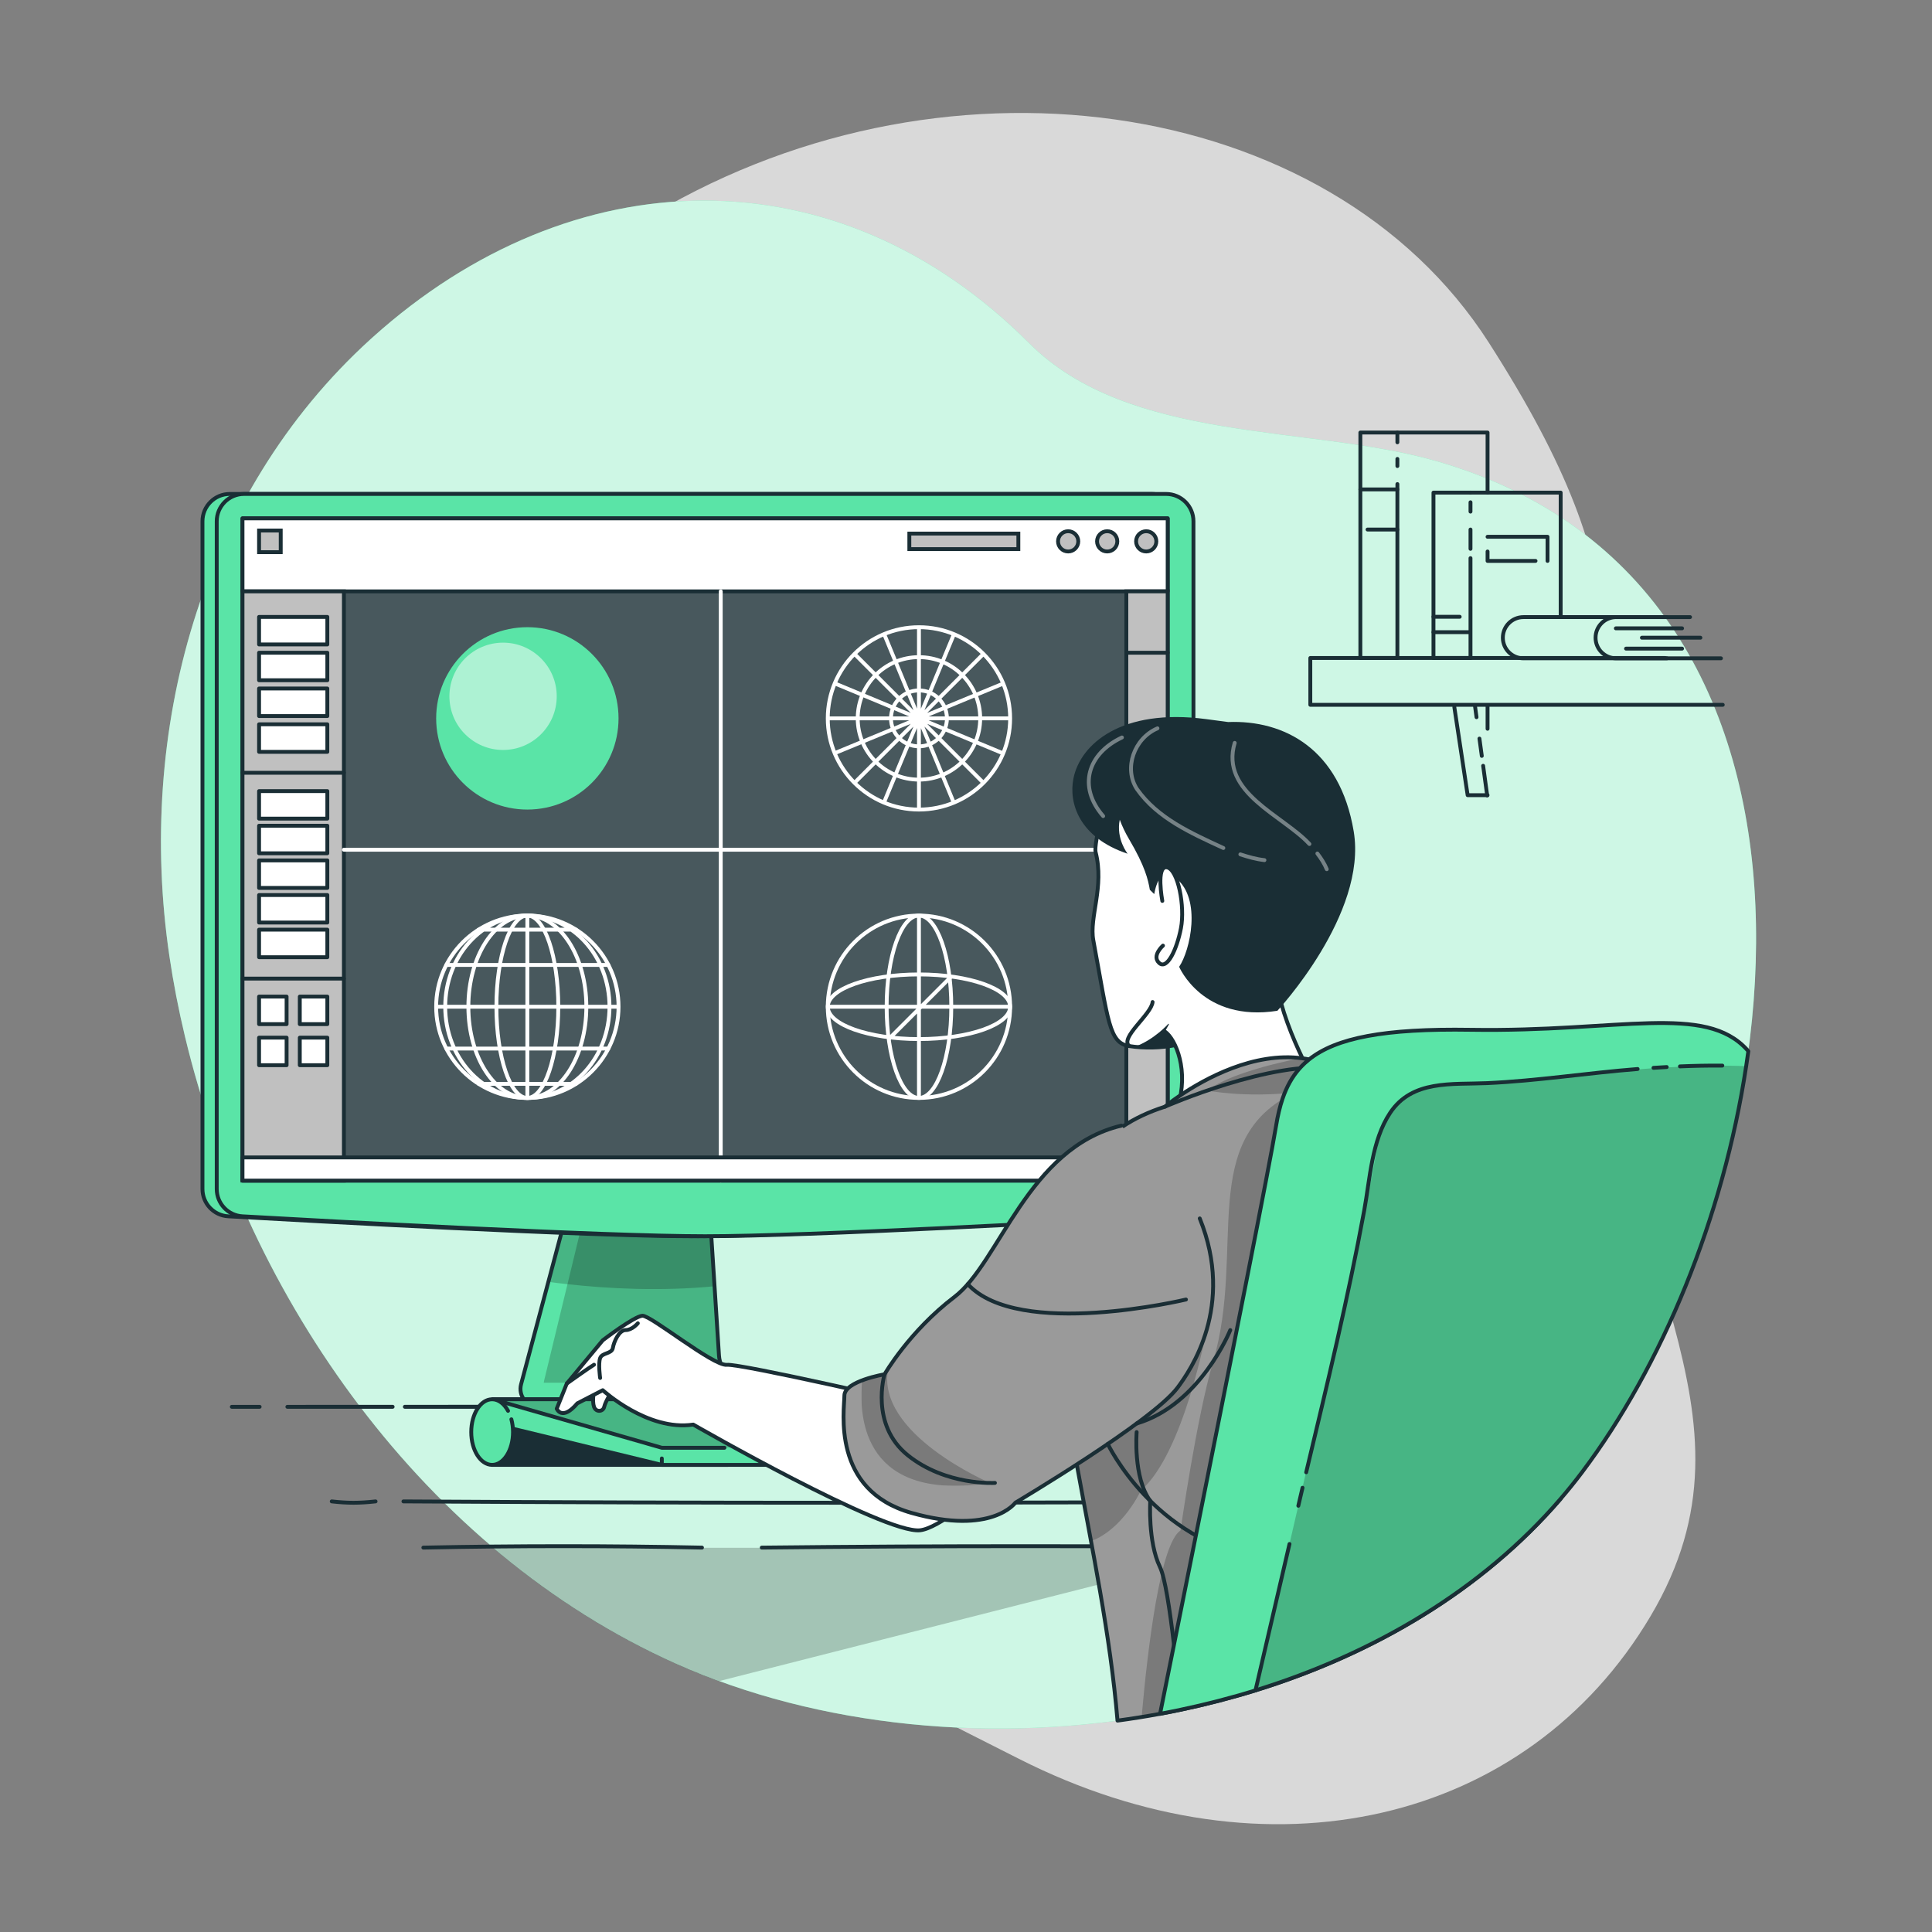 <svg xmlns="http://www.w3.org/2000/svg" xml:space="preserve" width="666.667" height="666.667"><rect width="100%" height="100%" fill="#808080" stroke="none"/><defs><clipPath id="a" clipPathUnits="userSpaceOnUse"><path d="M0 500h500V0H0Z"/></clipPath><clipPath id="b" clipPathUnits="userSpaceOnUse"><path d="M58.315 470.885H438.865V27.902H58.315Z"/></clipPath><clipPath id="c" clipPathUnits="userSpaceOnUse"><path d="M41.667 448.197H454.592V52.666H41.667Z"/></clipPath><clipPath id="d" clipPathUnits="userSpaceOnUse"><path d="M0 500h500V0H0Z"/></clipPath><clipPath id="e" clipPathUnits="userSpaceOnUse"><path d="M0 500h500V0H0Z"/></clipPath><clipPath id="f" clipPathUnits="userSpaceOnUse"><path d="M127.67 99.51h194.3V64.96h-194.3z"/></clipPath><clipPath id="g" clipPathUnits="userSpaceOnUse"><path d="M127.67 99.51h194.3V64.96h-194.3z"/></clipPath><clipPath id="h" clipPathUnits="userSpaceOnUse"><path d="m151.78 205.22-9.83-36.92-7.06-26.51c-.79-2.951 1.429-5.84 4.48-5.84h60.46c.85 0 1.54.69 1.54 1.54v3.11c0 .85-.69 1.54-1.54 1.54h-6.16c-3.99 0-7.3 3.1-7.55 7.091l-1.15 17.93-1.39 21.499-1.06 16.56z"/></clipPath><clipPath id="i" clipPathUnits="userSpaceOnUse"><path d="M140.71 188.66h52.96v-46.52h-52.96z"/></clipPath><clipPath id="j" clipPathUnits="userSpaceOnUse"><path d="M140.71 188.66h52.96v-46.52h-52.96z"/></clipPath><clipPath id="k" clipPathUnits="userSpaceOnUse"><path d="M141.95 205.22h43.02v-38.79h-43.02z"/></clipPath><clipPath id="l" clipPathUnits="userSpaceOnUse"><path d="M141.95 205.22h43.02v-38.79h-43.02z"/></clipPath><clipPath id="m" clipPathUnits="userSpaceOnUse"><path d="M0 500h500V0H0Z"/></clipPath><clipPath id="n" clipPathUnits="userSpaceOnUse"><path d="M62.775 365.937H302.272V194.509H62.775Z"/></clipPath><clipPath id="o" clipPathUnits="userSpaceOnUse"><path d="M116.337 333.767h27.78v-27.781h-27.78z"/></clipPath><clipPath id="p" clipPathUnits="userSpaceOnUse"><path d="m127.542 137.904 43.78-12.556h133.699l-62.49 12.556z"/></clipPath><clipPath id="q" clipPathUnits="userSpaceOnUse"><path d="M127.542 137.904H305.02v-12.555H127.542Z"/></clipPath><clipPath id="r" clipPathUnits="userSpaceOnUse"><path d="M127.542 137.904H305.02v-12.555H127.542Z"/></clipPath><clipPath id="s" clipPathUnits="userSpaceOnUse"><path d="M0 500h500V0H0Z"/></clipPath><clipPath id="t" clipPathUnits="userSpaceOnUse"><path d="M0 500h500V0H0Z"/></clipPath><clipPath id="u" clipPathUnits="userSpaceOnUse"><path d="M305.61 216.63c-2.39-1.62-3.86-2.821-4.04-2.98-.011-.011-.021-.011-.021-.011-4.219-1.349-7.879-3.089-11.019-5.189-14.52-9.68-18.15-26.96-17.05-48.29.39-7.34 1.33-15.16 2.58-23.32.13-.85.27-1.71.4-2.571.7-4.329 1.47-8.759 2.28-13.25 3.87-21.329 8.7-44.189 10.541-66.299 3.689.499 7.359 1.08 11.018 1.76 1.772.33 3.541.68 5.3 1.051C312.16 58.91 318.64 60.58 325 62.55c30.76 9.53 58.71 26 78.99 49.59-5.35 33.01-13.81 79.35-20.69 90.12-4.44 6.95-11.44 11.759-18.219 15.021-9.961 4.779-19.401 6.229-19.401 6.229-2.23 1.141-4.51 1.91-6.8 2.37-.57.12-1.14.21-1.71.29-1.333.182-2.666.265-3.992.265-11.239 0-21.96-6.031-27.568-9.805"/></clipPath><clipPath id="v" clipPathUnits="userSpaceOnUse"><path d="M275.67 155.81h36.67v-54.63h-36.67z"/></clipPath><clipPath id="w" clipPathUnits="userSpaceOnUse"><path d="M275.67 155.81h36.67v-54.63h-36.67z"/></clipPath><clipPath id="x" clipPathUnits="userSpaceOnUse"><path d="M295.52 226.22h108.47V55.65H295.52Z"/></clipPath><clipPath id="y" clipPathUnits="userSpaceOnUse"><path d="M295.52 226.22h108.47V55.65H295.52Z"/></clipPath><clipPath id="z" clipPathUnits="userSpaceOnUse"><path d="M0 500h500V0H0Z"/></clipPath><clipPath id="A" clipPathUnits="userSpaceOnUse"><path d="M247.07 164.394c-11.688-8.881-18.094-20.029-18.094-20.029s-10.394-1.743-10.394-5.524c0-3.781-3.466-24.461 17.367-30.35 20.832-5.889 26.887 2.643 26.887 2.643s35.507 21.068 42.009 29.802c3.253 4.366 14.93 21.053 5.727 43.784l-20.294 24.021c-24.216-5.749-31.521-35.468-43.208-44.347"/></clipPath><clipPath id="B" clipPathUnits="userSpaceOnUse"><path d="M222.983 145.88h33.327v-30.388h-33.327Z"/></clipPath><clipPath id="C" clipPathUnits="userSpaceOnUse"><path d="M222.983 145.88h33.327v-30.388h-33.327Z"/></clipPath><clipPath id="D" clipPathUnits="userSpaceOnUse"><path d="M0 500h500V0H0Z"/></clipPath><clipPath id="E" clipPathUnits="userSpaceOnUse"><path d="M281.346 312.087h62.605v-37.465h-62.605z"/></clipPath><clipPath id="F" clipPathUnits="userSpaceOnUse"><path d="M410.548 234.41c-8.595-.52-18.482-1.038-29.807-.86-22.461.36-34.851-2.09-41.861-7.67-.38-.309-.76-.63-1.111-.95-.469-.439-.909-.89-1.328-1.35-1.991-2.23-3.401-4.84-4.431-7.86-.72-2.12-1.26-4.45-1.67-6.979-1.61-9.871-11.951-61.982-20.77-106.091-2.01-10.04-3.94-19.669-5.67-28.289v-.011c-1.341-6.65-2.55-12.69-3.601-17.87 1.772.33 3.541.68 5.3 1.051C312.16 58.91 318.64 60.58 325 62.55c30.76 9.53 58.71 26 78.99 49.59 1.93 2.24 3.79 4.54 5.569 6.91 20.751 27.549 36.522 65.94 42.461 105.08.199 1.29.38 2.57.56 3.86-.08.11-.16.22-.25.319-4.988 5.54-12.244 6.996-22.322 6.996-5.587 0-12.043-.448-19.46-.895"/></clipPath><clipPath id="G" clipPathUnits="userSpaceOnUse"><path d="M325 224.26h127.02V62.55H325Z"/></clipPath><clipPath id="H" clipPathUnits="userSpaceOnUse"><path d="M325 224.26h127.02V62.55H325Z"/></clipPath><clipPath id="I" clipPathUnits="userSpaceOnUse"><path d="M0 500h500V0H0Z"/></clipPath></defs><g clip-path="url(#a)" transform="matrix(1.333 0 0 -1.333 0 666.667)"><g clip-path="url(#b)" opacity=".7"><path fill="#fff" d="M67.931 332.914s-27.877-71.987 11.297-144.503c39.173-72.517 119.879-110.802 184.469-143.549 64.59-32.746 131.661-16.799 163.534 36.838 31.872 53.637-11.845 91.929-11.897 168.419-.051 76.49 11.447 96.741-29.963 161.364-41.41 64.622-143.059 78.925-219.899 30.996-76.842-47.929-97.541-109.565-97.541-109.565"/></g><path fill="#5ae4a7" d="M95.859 412.261c.186.169.373.338.56.507 51.569 46.435 120.065 48.528 169.963-1.457 26.008-26.052 72.188-21.067 105.227-30.49 113.919-32.49 94.223-187.055 37.951-261.771-50.78-67.424-160.807-82.656-234.731-49.482-64.959 29.151-110.698 94.275-126.976 162.369-1.633 6.828-2.975 13.726-4.001 20.672-8.563 57.967 7.884 119.529 52.007 159.652"/><g clip-path="url(#c)" opacity=".7"><path fill="#fff" d="M95.859 412.261c.186.169.373.338.56.507 51.569 46.435 120.065 48.528 169.963-1.457 26.008-26.052 72.188-21.067 105.227-30.49 113.919-32.49 94.223-187.055 37.951-261.771-50.78-67.424-160.807-82.656-234.731-49.482-64.959 29.151-110.698 94.275-126.976 162.369-1.633 6.828-2.975 13.726-4.001 20.672-8.563 57.967 7.884 119.529 52.007 159.652"/></g></g><path fill="none" stroke="#1a2e35" stroke-linecap="round" stroke-linejoin="round" stroke-miterlimit="10" stroke-width="1.333" d="M594.465 243.208H452.146v-16.157H574.465m-61.16 24.422v-8.264m-11.457.846 4.587 30.333h6.871"/><path fill="none" stroke="#1a2e35" stroke-linecap="round" stroke-linejoin="round" stroke-miterlimit="10" stroke-width="1.333" d="M482.191 167.041v60.011h-12.777v-77.799h12.777v3.373m0 5.733v2.457"/><path fill="none" stroke="#1a2e35" stroke-linecap="round" stroke-linejoin="round" stroke-miterlimit="10" stroke-width="1.333" d="M513.305 169.981v-20.727h-31.113m25.225 77.798h-12.776v-57.071h12.776"/><path fill="none" stroke="#1a2e35" stroke-linecap="round" stroke-linejoin="round" stroke-miterlimit="10" stroke-width="1.333" d="M538.531 212.385v-42.404h-31.115m0 22.614v34.456m0-44.324v6.66m0-16.062v3.217m-38.003-7.667h12.777m-10.293 13.852h10.293m12.449 30.101H503.69m-9.049 5.32h12.776"/><path fill="none" stroke="#1a2e35" stroke-linecap="round" stroke-linejoin="round" stroke-miterlimit="10" stroke-width="1.333" d="M513.305 185.225h20.695v8.324m-4.141-0h-16.553v-3.248"/><g fill="none" stroke="#1a2e35" stroke-linecap="round" stroke-linejoin="round" stroke-miterlimit="10" clip-path="url(#d)" transform="matrix(1.333 0 0 -1.333 0 666.667)"><path d="M383.933 301.888c.349-2.56.697-5.12 1.046-7.679m-2.006 14.719c.203-1.493.407-2.986.61-4.479m-1.792 13.145c.143-1.042.284-2.084.427-3.126m49.276 15.244h-37.127c-2.946 0-5.334 2.388-5.334 5.334 0 2.946 2.388 5.333 5.334 5.333h37.127"/><path d="M445.494 329.711h-27.127c-2.946 0-5.334 2.388-5.334 5.334 0 2.946 2.388 5.333 5.334 5.333h19.127m-19.208-2.906h17.14m4.75-2.427h-15.147m-4.106-2.824h14.503"/></g><g clip-path="url(#e)" transform="matrix(1.333 0 0 -1.333 0 666.667)"><g clip-path="url(#f)" opacity=".3"><g clip-path="url(#g)" opacity=".7"><path d="m321.97 99.51-135.78-34.55c-3.87 1.41-7.66 2.95-11.36 4.611-17.11 7.679-32.88 17.849-47.14 29.919-.01 0-.01 0-.02.02z"/></g></g><path fill="#5ae4a7" d="M201.37 140.6v-3.109c0-.851-.69-1.54-1.54-1.54h-60.46c-3.05 0-5.27 2.889-4.48 5.839l7.06 26.51 9.83 36.92h30.74l1.06-16.559 1.39-21.5 1.15-17.93c.25-3.99 3.56-7.091 7.55-7.091h6.16c.85 0 1.54-.689 1.54-1.54"/></g><g clip-path="url(#h)" transform="matrix(1.333 0 0 -1.333 0 666.667)"><g clip-path="url(#i)" opacity=".3"><g clip-path="url(#j)" opacity=".7"><path d="M193.67 142.14h-52.96l6.19 25.561 4.88 20.16 31.8.8 1.39-21.5 1.15-17.93c.25-3.99 3.56-7.091 7.55-7.091"/></g></g><g clip-path="url(#k)" opacity=".3"><g clip-path="url(#l)" opacity=".7"><path d="M184.97 167.16c-14.09-1.36-27.73-.61-38.07.54-1.75.18-3.4.39-4.95.6l9.83 36.92h30.74l1.06-16.56Z"/></g></g></g><g clip-path="url(#m)" transform="matrix(1.333 0 0 -1.333 0 666.667)"><path fill="none" stroke="#1a2e35" stroke-linecap="round" stroke-linejoin="round" stroke-miterlimit="10" d="M201.37 140.6v-3.109c0-.851-.69-1.54-1.54-1.54h-60.46c-3.05 0-5.27 2.889-4.48 5.839l7.06 26.51 9.83 36.92h30.74l1.06-16.559 1.39-21.5 1.15-17.93c.25-3.99 3.56-7.091 7.55-7.091h6.16c.85 0 1.54-.689 1.54-1.54Z"/><path fill="#5ae4a7" d="M305.251 192.334c0-3.755-2.927-6.856-6.676-7.068-22.125-1.254-93.157-5.158-119.744-5.158-26.588 0-97.62 3.904-119.745 5.158-3.749.212-6.675 3.313-6.675 7.068V365.18c0 3.91 3.17 7.08 7.08 7.08H298.17c3.911 0 7.081-3.17 7.081-7.08z"/><path fill="none" stroke="#1a2e35" stroke-linecap="round" stroke-linejoin="round" stroke-miterlimit="10" d="M305.251 192.334c0-3.755-2.927-6.856-6.676-7.068-22.125-1.254-93.157-5.158-119.744-5.158-26.588 0-97.62 3.904-119.745 5.158-3.749.212-6.675 3.313-6.675 7.068V365.18c0 3.91 3.17 7.08 7.08 7.08H298.17c3.911 0 7.081-3.17 7.081-7.08z"/><path fill="#5ae4a7" d="M308.943 192.334c0-3.755-2.927-6.856-6.675-7.068-22.126-1.254-93.158-5.158-119.745-5.158-26.587 0-97.619 3.904-119.745 5.158-3.749.212-6.675 3.313-6.675 7.068V365.18c0 3.91 3.17 7.08 7.08 7.08h238.68c3.91 0 7.08-3.17 7.08-7.08z"/><path fill="none" stroke="#1a2e35" stroke-linecap="round" stroke-linejoin="round" stroke-miterlimit="10" d="M308.943 192.334c0-3.755-2.927-6.856-6.675-7.068-22.126-1.254-93.158-5.158-119.745-5.158-26.587 0-97.619 3.904-119.745 5.158-3.749.212-6.675 3.313-6.675 7.068V365.18c0 3.91 3.17 7.08 7.08 7.08h238.68c3.91 0 7.08-3.17 7.08-7.08z"/><path fill="#1a2e35" stroke="#1a2e35" stroke-linecap="round" stroke-linejoin="round" stroke-miterlimit="10" d="M302.272 194.51H62.774v171.427h239.498z"/><g clip-path="url(#n)" opacity=".2"><path fill="#fff" d="M302.272 194.51H62.774v171.427h239.498z"/></g><path fill="#fff" stroke="#1a2e35" stroke-linecap="round" stroke-linejoin="round" stroke-miterlimit="10" d="M302.272 347.045H62.774v18.892h239.498z"/><path fill="silver" stroke="#1a2e35" stroke-miterlimit="10" d="M62.775 194.51h26.247v152.536H62.775Z"/><path fill="none" stroke="#fff" stroke-linecap="round" stroke-linejoin="round" stroke-miterlimit="10" d="M186.573 347.045v-152.536M89.022 280.162h213.25"/><path fill="silver" d="M299.335 359.988c0-1.448-1.173-2.621-2.621-2.621-1.447 0-2.62 1.173-2.62 2.621 0 1.447 1.173 2.621 2.62 2.621 1.448 0 2.621-1.174 2.621-2.621"/><path fill="none" stroke="#1a2e35" stroke-miterlimit="10" d="M299.335 359.988c0-1.448-1.173-2.621-2.621-2.621-1.447 0-2.62 1.173-2.62 2.621 0 1.447 1.173 2.621 2.62 2.621 1.448 0 2.621-1.174 2.621-2.621Z"/><path fill="silver" d="M289.231 359.988c0-1.448-1.174-2.621-2.621-2.621-1.448 0-2.621 1.173-2.621 2.621 0 1.447 1.173 2.621 2.621 2.621 1.447 0 2.621-1.174 2.621-2.621"/><path fill="none" stroke="#1a2e35" stroke-miterlimit="10" d="M289.231 359.988c0-1.448-1.174-2.621-2.621-2.621-1.448 0-2.621 1.173-2.621 2.621 0 1.447 1.173 2.621 2.621 2.621 1.447 0 2.621-1.174 2.621-2.621Z"/><path fill="silver" d="M279.127 359.988c0-1.448-1.174-2.621-2.621-2.621s-2.621 1.173-2.621 2.621c0 1.447 1.174 2.621 2.621 2.621s2.621-1.174 2.621-2.621"/><path fill="none" stroke="#1a2e35" stroke-miterlimit="10" d="M279.127 359.988c0-1.448-1.174-2.621-2.621-2.621s-2.621 1.173-2.621 2.621c0 1.447 1.174 2.621 2.621 2.621s2.621-1.174 2.621-2.621Z"/><path fill="#fff" stroke="#1a2e35" stroke-linecap="round" stroke-linejoin="round" stroke-miterlimit="10" d="M84.734 333.3h-17.67v7.128h17.67zm0-9.266h-17.67v7.128h17.67zm0-9.267h-17.67v7.128h17.67zm0-9.267h-17.67v7.128h17.67zm0-17.291h-17.67v7.128h17.67zm0-8.967h-17.67v7.128h17.67zm0-8.967h-17.67v7.128h17.67zm0-8.967h-17.67v7.128h17.67zm0-8.967h-17.67v7.128h17.67zm-10.543-17.324h-7.128v7.128h7.128zm10.543 0h-7.128v7.128h7.128zm-10.543-10.632h-7.128v7.128h7.128zm10.543 0h-7.128v7.128h7.128z"/><path fill="none" stroke="#1a2e35" stroke-linecap="round" stroke-linejoin="round" stroke-miterlimit="10" d="M62.775 300.077h26.247m-26.247-53.275h26.247"/><path fill="silver" stroke="#1a2e35" stroke-miterlimit="10" d="M235.396 357.977h28.22v4.022h-28.22zm-162.726-.793h-5.607v5.607h5.607z"/><path fill="#5ae4a7" d="M160.117 314.162c0-13.036-10.568-23.604-23.604-23.604-13.037 0-23.604 10.568-23.604 23.604 0 13.037 10.567 23.604 23.604 23.604 13.036 0 23.604-10.567 23.604-23.604"/><g clip-path="url(#o)" opacity=".5"><path fill="#fff" d="M144.117 319.877c0-7.671-6.219-13.89-13.89-13.89s-13.89 6.219-13.89 13.89 6.219 13.89 13.89 13.89 13.89-6.219 13.89-13.89"/></g><path fill="#fff" stroke="#1a2e35" stroke-linecap="round" stroke-linejoin="round" stroke-miterlimit="10" d="M302.272 200.517H62.774v-6.007h239.498z"/><path fill="silver" stroke="#1a2e35" stroke-miterlimit="10" d="M291.571 200.517h10.701v146.529h-10.701z"/><path fill="none" stroke="#1a2e35" stroke-linecap="round" stroke-linejoin="round" stroke-miterlimit="10" d="M291.571 331.162h10.701m-10.701-32.931h10.701m-10.701-32.931h10.701"/><path fill="none" stroke="#fff" stroke-miterlimit="10" d="M261.489 314.162c0-13.036-10.568-23.604-23.604-23.604s-23.604 10.568-23.604 23.604c0 13.037 10.568 23.604 23.604 23.604s23.604-10.567 23.604-23.604Zm-47.209 0h47.208m-23.604 23.605v-47.209m-16.691 40.295 33.382-33.382m-0 33.382-33.382-33.382m-5.106 25.751 43.593-18.119m-12.737 30.856-18.119-43.593m.053 43.615 18.013-43.637m12.812 30.825-43.637-18.013"/><path fill="none" stroke="#fff" stroke-miterlimit="10" d="M253.738 314.162c0-8.755-7.098-15.853-15.853-15.853-8.755 0-15.853 7.098-15.853 15.853 0 8.755 7.098 15.853 15.853 15.853 8.755 0 15.853-7.098 15.853-15.853Z"/><path fill="none" stroke="#fff" stroke-miterlimit="10" d="M245.125 314.162c0-3.998-3.241-7.239-7.239-7.239-3.998 0-7.24 3.241-7.24 7.239 0 3.998 3.242 7.239 7.24 7.239s7.239-3.241 7.239-7.239Z"/><path fill="none" stroke="#fff" stroke-linecap="round" stroke-linejoin="round" stroke-miterlimit="10" d="M160.117 239.515c0 13.036-10.568 23.604-23.604 23.604-13.037 0-23.604-10.568-23.604-23.604s10.567-23.604 23.604-23.604c13.036 0 23.604 10.568 23.604 23.604Zm-47.209 0h47.208m-23.604 23.605v-47.209"/><path fill="none" stroke="#fff" stroke-linecap="round" stroke-linejoin="round" stroke-miterlimit="10" d="M144.523 239.515c0-13.036-3.586-23.604-8.01-23.604-4.425 0-8.011 10.568-8.011 23.604s3.586 23.604 8.011 23.604c4.424 0 8.01-10.568 8.01-23.604Z"/><path fill="none" stroke="#fff" stroke-linecap="round" stroke-linejoin="round" stroke-miterlimit="10" d="M151.783 239.515c0-13.036-6.837-23.604-15.27-23.604-8.434 0-15.27 10.568-15.27 23.604s6.836 23.604 15.27 23.604c8.433 0 15.27-10.568 15.27-23.604Z"/><path fill="none" stroke="#fff" stroke-linecap="round" stroke-linejoin="round" stroke-miterlimit="10" d="M157.774 239.515c0-13.036-9.519-23.604-21.261-23.604-11.743 0-21.262 10.568-21.262 23.604s9.519 23.604 21.262 23.604c11.742 0 21.261-10.568 21.261-23.604Zm-42.239 10.826h41.952m-33.58 9.128h25.209m-33.581-30.78h41.952m-33.58-9.128h25.209"/><path fill="none" stroke="#fff" stroke-miterlimit="10" d="M261.489 239.515c0-13.036-10.568-23.604-23.604-23.604s-23.604 10.568-23.604 23.604 10.568 23.604 23.604 23.604 23.604-10.568 23.604-23.604Z"/><path fill="none" stroke="#fff" stroke-miterlimit="10" d="M246.254 239.515c0-13.036-3.747-23.604-8.369-23.604-4.621 0-8.368 10.568-8.368 23.604s3.747 23.604 8.368 23.604c4.622 0 8.369-10.568 8.369-23.604Z"/><path fill="none" stroke="#fff" stroke-miterlimit="10" d="M237.885 231.147c-13.036 0-23.604 3.746-23.604 8.368s10.568 8.368 23.604 8.368 23.604-3.746 23.604-8.368-10.568-8.368-23.604-8.368Zm-7.826 0 16.194 16.193m-31.973-7.825h47.208m-23.604 23.605v-47.209"/><path fill="#fff" d="M104.802 135.952h236.081c-78.725.042-157.525.045-236.081.013Z"/><path fill="none" stroke="#1a2e35" stroke-linecap="round" stroke-linejoin="round" stroke-miterlimit="10" d="M104.802 135.952h236.081c-78.725.042-157.525.045-236.081.013Z"/><path fill="#fff" d="M101.637 135.964c-9.081-.004-18.173-.007-27.247-.012h27.247Z"/><path fill="none" stroke="#1a2e35" stroke-linecap="round" stroke-linejoin="round" stroke-miterlimit="10" d="M101.637 135.964c-9.081-.004-18.173-.007-27.247-.012h27.247Z"/><path fill="#fff" stroke="#1a2e35" stroke-linecap="round" stroke-linejoin="round" stroke-miterlimit="10" d="M60.011 135.952h7.198"/><path fill="#1a2e35" d="M127.395 120.921h61.055v12.475l-60.909-.791Z"/><path fill="none" stroke="#1a2e35" stroke-linecap="round" stroke-linejoin="round" stroke-miterlimit="10" d="M127.395 120.921h61.055v12.475l-60.909-.791Z"/><path fill="#5ae4a7" d="M305.021 120.921h-133.699l-40.497 9.837-3.283 7.146h114.989l62.49-12.555Z"/><path fill="none" stroke="#1a2e35" stroke-linecap="round" stroke-linejoin="round" stroke-miterlimit="10" d="M305.021 120.921h-133.699l-40.497 9.837-3.283 7.146h114.989l62.49-12.555Z"/><path fill="#5ae4a7" d="M192.802 125.349h112.218l-62.489 12.556h-114.99l43.781-12.556h16.205"/></g><g clip-path="url(#p)" transform="matrix(1.333 0 0 -1.333 0 666.667)"><g clip-path="url(#q)" opacity=".3"><g clip-path="url(#r)" opacity=".7"><path d="m127.541 137.904 43.78-12.556h133.699l-62.49 12.556Z"/></g></g></g><g stroke="#1a2e35" stroke-linecap="round" stroke-linejoin="round" stroke-miterlimit="10" clip-path="url(#s)" transform="matrix(1.333 0 0 -1.333 0 666.667)"><path fill="none" d="M192.802 125.349h112.218l-62.489 12.556h-114.99l43.781-12.556h16.205m-16.205-2.767v-1.661"/><path fill="#5ae4a7" d="M132.377 132.718c.273-1.016.425-2.133.425-3.305 0-4.69-2.421-8.492-5.407-8.492s-5.407 3.802-5.407 8.492c0 4.69 2.421 8.492 5.407 8.492 1.651 0 3.129-1.163 4.121-2.994"/><path fill="#fff" d="M104.436 111.467c76.563-.467 154.563-.467 231.97 0m-250.528 0c4.121-.467 7.121-.467 11.346 0m99.965-11.961c45.811.494 90.811.494 136.58 0m-224.176 0c24.407.494 48.407.494 72.123 0"/></g><g clip-path="url(#t)" transform="matrix(1.333 0 0 -1.333 0 666.667)"><path fill="#fff" d="M306.113 229.951c-4.06-.946-8.228-1.249-12.363-.802-.478.056-.953.122-1.429.188-5.248.796-5.383 6.294-9.296 27.364-1.119 6.025 2.917 13.845.58 22.879-.489 1.906 2.634 16.223 6.916 20.855 13.924 15.057 45.94 12.223 51.343-7.977 7.915-29.602-12.205-56.984-35.751-62.507"/><path fill="none" stroke="#1a2e35" stroke-linecap="round" stroke-linejoin="round" stroke-miterlimit="10" d="M306.113 229.951c-4.06-.946-8.228-1.249-12.363-.802-.478.056-.953.122-1.429.188-5.248.796-5.383 6.294-9.296 27.364-1.119 6.025 2.917 13.845.58 22.879-.489 1.906 2.634 16.223 6.916 20.855 13.924 15.057 45.94 12.223 51.343-7.977 7.915-29.602-12.205-56.984-35.751-62.507Z"/><path fill="none" stroke="#1a2e35" stroke-linecap="round" stroke-linejoin="round" stroke-miterlimit="10" d="M298.365 240.735c-.309-3.21-8.595-9.264-6.048-11.395"/><path fill="#1a2e35" d="M306.113 229.951c-4.06-.946-8.228-1.249-12.363-.802 5.112 1.87 8.732 5.992 8.732 5.992z"/><path fill="#fff" stroke="#1a2e35" stroke-linecap="round" stroke-linejoin="round" stroke-miterlimit="10" d="M153.769 140.253s-.527-2.804 0-4.303c.528-1.5 2.374-1.269 2.638 0 .263 1.27 2.11 4.303 2.11 4.303"/><path fill="#fff" d="M237.885 136.543s-46.17 10.624-49.729 10.28c-3.559-.344-19.708 12.854-21.865 12.704-2.156-.148-10.26-6.354-10.26-6.354l-9.308-11.198-2.607-6.513s1.335-3.336 5.339 1.393l6.576 3.396s11.619-10.677 23.429-8.897c0 0 49.355-28.342 58.696-27.365 9.342.977 40.913 32.866 40.913 32.866z"/><path fill="none" stroke="#1a2e35" stroke-linecap="round" stroke-linejoin="round" stroke-miterlimit="10" d="M237.885 136.543s-46.17 10.624-49.729 10.28c-3.559-.344-19.708 12.854-21.865 12.704-2.156-.148-10.26-6.354-10.26-6.354l-9.308-11.198-2.607-6.513s1.335-3.336 5.339 1.393l6.576 3.396s11.619-10.677 23.429-8.897c0 0 49.355-28.342 58.696-27.365 9.342.977 40.913 32.866 40.913 32.866z"/><path fill="#fff" stroke="#1a2e35" stroke-linecap="round" stroke-linejoin="round" stroke-miterlimit="10" d="M301.551 233.103c2.859-1.989 6.287-10.281 3.295-19.466l37.548 2.868s-9.656 15.391-11.949 29.244c-2.295 13.853-19.637 3.695-19.637 3.695"/><path fill="#1a2e35" d="M350.429 284.9c-3.572 21.379-18.017 28.882-32.503 28.316 0 0-2.344.313-5.674.754-21.969 2.913-32.607-6.493-34.377-15.359-1.277-6.401 1.485-15.305 14.028-19.483 0 0-3.063 3.848-2.035 8.797.597-1.614 1.375-3.293 2.398-5.02 4.19-7.083 4.935-10.538 5.388-13.12l1.131-1.102c.544 3.015 1.976 7.041 5.675 4.069 6.656-5.348 3.618-18.762.776-22.892 0 0 6.058-14.421 25.428-11.39 0 0 23.336 25.051 19.765 46.43"/><path fill="#fff" stroke="#1a2e35" stroke-linecap="round" stroke-linejoin="round" stroke-miterlimit="10" d="M300.88 266.912s-1.694 9.209 1.202 8.69c2.897-.519 4.709-10.175 3.623-15.758-1.087-5.582-3.61-10.844-5.635-8.998-2.023 1.845.983 4.492.983 4.492"/><path fill="#9a9a9a" d="M403.99 112.14c-20.28-23.59-48.23-40.06-78.99-49.59-6.361-1.97-12.84-3.639-19.401-5.019-1.759-.37-3.529-.721-5.299-1.05-3.661-.681-7.331-1.261-11.02-1.761-1.84 22.11-6.67 44.971-10.54 66.3-.811 4.49-1.58 8.921-2.28 13.25-.13.86-.27 1.721-.401 2.57-1.25 8.16-2.189 15.981-2.579 23.321-1.1 21.33 2.53 38.609 17.05 48.29 3.14 2.099 6.8 3.839 11.02 5.189 0 0 .009 0 .02.011.18.159 1.649 1.359 4.04 2.979 6.27 4.22 18.93 11.26 31.56 9.54.57-.08 1.139-.17 1.71-.29 2.29-.46 4.57-1.229 6.799-2.37 0 0 9.441-1.45 19.401-6.229 6.78-3.261 13.78-8.071 18.22-15.021 6.879-10.769 15.339-57.109 20.69-90.12"/></g><g clip-path="url(#u)" transform="matrix(1.333 0 0 -1.333 0 666.667)"><g clip-path="url(#v)" opacity=".3"><g clip-path="url(#w)" opacity=".7"><path d="M312.34 155.81s-5.87-31.859-16.99-41.489c0 0-4.55-10.011-12.92-13.141-1.239 6.71-2.51 13.351-3.69 19.84-.81 4.49-1.58 8.921-2.28 13.25-.13.86-.269 1.721-.4 2.57-.13.88-.27 1.75-.39 2.62z"/></g></g><g clip-path="url(#x)" opacity=".3"><g clip-path="url(#y)" opacity=".7"><path d="M403.99 112.14c-20.28-23.59-48.23-40.06-78.99-49.59-6.361-1.97-12.84-3.639-19.401-5.019-1.759-.37-3.529-.721-5.299-1.05-1.59-.301-3.18-.57-4.781-.83 1.62 18.25 4.841 44.859 10.08 48.309 0 0 4.101 28.97 8.441 43.731 8.55 29.059-4.33 57.55 21.22 69.659-13.06-1.47-22.76.48-22.76.48 4.49 3.451 14.36 6.43 24.23 8.39h.01c.14-.01.29-.029.43-.05.57-.08 1.139-.17 1.71-.29 2.29-.46 4.57-1.229 6.799-2.37 0 0 9.441-1.45 19.401-6.229 6.78-3.261 13.78-8.071 18.22-15.021 6.879-10.769 15.339-57.109 20.69-90.12"/></g></g></g><g clip-path="url(#z)" transform="matrix(1.333 0 0 -1.333 0 666.667)"><path fill="none" stroke="#1a2e35" stroke-linecap="round" stroke-linejoin="round" stroke-miterlimit="10" d="M403.99 112.14c-20.28-23.59-48.23-40.06-78.99-49.59-6.361-1.97-12.84-3.639-19.401-5.019-1.759-.37-3.529-.721-5.299-1.05-3.661-.681-7.331-1.261-11.02-1.761-1.84 22.11-6.67 44.971-10.54 66.3-.811 4.49-1.58 8.921-2.28 13.25-.13.86-.27 1.721-.401 2.57-1.25 8.16-2.189 15.981-2.579 23.321-1.1 21.33 2.53 38.609 17.05 48.29 3.14 2.099 6.8 3.839 11.02 5.189 0 0 .009 0 .02.011.18.159 1.649 1.359 4.04 2.979 6.27 4.22 18.93 11.26 31.56 9.54.57-.08 1.139-.17 1.71-.29 2.29-.46 4.57-1.229 6.799-2.37 0 0 9.441-1.45 19.401-6.229 6.78-3.261 13.78-8.071 18.22-15.021 6.879-10.769 15.339-57.109 20.69-90.12Z"/><path fill="#9a9a9a" d="M290.278 208.74c-24.217-5.748-31.521-35.467-43.208-44.347-11.688-8.881-18.094-20.029-18.094-20.029s-10.394-1.742-10.394-5.523c0-3.781-3.466-24.461 17.366-30.351 20.833-5.889 26.888 2.644 26.888 2.644s35.506 21.068 42.009 29.801c3.252 4.367 14.929 21.054 5.727 43.785"/></g><g clip-path="url(#A)" transform="matrix(1.333 0 0 -1.333 0 666.667)"><g clip-path="url(#B)" opacity=".3"><g clip-path="url(#C)" opacity=".7"><path d="M256.31 116.231c-32.33-4.931-34.149 16.06-33.129 26.569 2.79 1.061 5.799 1.561 5.799 1.561s.32.559.951 1.519c-3.44-16.95 26.379-29.649 26.379-29.649"/></g></g></g><g clip-path="url(#D)" transform="matrix(1.333 0 0 -1.333 0 666.667)"><path fill="none" stroke="#1a2e35" stroke-linecap="round" stroke-linejoin="round" stroke-miterlimit="10" d="M290.278 208.74c-24.217-5.748-31.521-35.467-43.208-44.347-11.688-8.881-18.094-20.029-18.094-20.029s-10.394-1.742-10.394-5.523c0-3.781-3.466-24.461 17.366-30.351 20.833-5.889 26.888 2.644 26.888 2.644s35.506 21.068 42.009 29.801c3.252 4.367 14.929 21.054 5.727 43.785M155.352 143.418s-.527 3.692 0 5.143c.527 1.45 3.033 1.054 3.297 2.637.264 1.582 1.582 4.616 3.297 4.616 1.714 0 3.164 1.765 3.164 1.765m-18.387-15.604s5.643 4.028 7.046 4.872"/><path fill="none" stroke="#1a2e35" stroke-linecap="round" stroke-linejoin="round" stroke-miterlimit="10" d="M307 163.726s-43.347-10.383-56.48 3.983m-21.543-23.344s-3.867-13.022 6.023-20.963c9.891-7.939 22.55-7.148 22.55-7.148m44.001 97.384s27.91 12.253 44.13 9.871m-27.208-67.695s-7.718-19.296-24.232-24.187m-7.48-5.286s11.932-25.121 39.426-29.473"/><path fill="none" stroke="#1a2e35" stroke-linecap="round" stroke-linejoin="round" stroke-miterlimit="10" d="M305.6 57.53c-.43 4.93-1.02 11-1.699 16.819v.011c-1.061 9.029-2.33 17.46-3.631 20.13-3.159 6.529-2.51 17.109-2.51 17.109-4.49 6.04-3.519 17.811-3.519 17.811"/><g clip-path="url(#E)" opacity=".4"><path fill="none" stroke="#fff" stroke-linecap="round" stroke-linejoin="round" stroke-miterlimit="10" d="M321.085 278.961c2.021-.664 4.112-1.26 6.233-1.495m-27.693 34.12c-6.051-2.595-8.807-10.367-5.303-15.726 5.303-7.542 13.975-11.389 22.36-15.255m-26.254 28.611c-8.835-4.164-11.524-12.683-4.86-20.348m55.453-9.686c.949-1.254 1.833-2.6 2.43-4.061m-23.832 32.693c-3.847-12.91 12.486-18.745 19.346-26.177"/></g><path fill="#5ae4a7" d="M452.58 227.99c-.18-1.29-.36-2.57-.561-3.86-5.939-39.14-21.71-77.531-42.46-105.08-1.779-2.371-3.639-4.67-5.569-6.911-20.28-23.589-48.23-40.059-78.99-49.589-6.36-1.97-12.84-3.64-19.4-5.02-1.76-.37-3.53-.721-5.3-1.05 1.05 5.18 2.259 11.22 3.6 17.869v.011c1.73 8.62 3.659 18.25 5.67 28.29 8.82 44.11 19.16 96.22 20.77 106.09.41 2.529.95 4.859 1.67 6.979 1.03 3.021 2.44 5.63 4.43 7.861.42.46.86.91 1.329 1.349.351.321.731.641 1.111.951 7.01 5.58 19.4 8.03 41.86 7.67 38.72-.61 60.63 6.93 71.59-5.241.09-.099.17-.21.25-.319"/></g><g clip-path="url(#F)" transform="matrix(1.333 0 0 -1.333 0 666.667)"><g clip-path="url(#G)" opacity=".3"><g clip-path="url(#H)" opacity=".7"><path d="M452.019 224.13c-5.939-39.14-21.71-77.53-42.46-105.08-1.779-2.37-3.64-4.67-5.569-6.91-20.281-23.59-48.231-40.06-78.991-49.59 7.831 33.56 28.371 121.931 30.92 137.34 1.67 10.04 4.64 14.97 9.161 17.39 4.08 2.18 9.41 2.31 16.16 2.28 10.389-.04 46.62 5.62 70.779 4.57"/></g></g></g><g fill="none" stroke="#1a2e35" stroke-linecap="round" stroke-linejoin="round" stroke-miterlimit="10" clip-path="url(#I)" transform="matrix(1.333 0 0 -1.333 0 666.667)"><path d="M452.58 227.99c-.18-1.29-.36-2.57-.561-3.86-5.939-39.14-21.71-77.531-42.46-105.08-1.779-2.371-3.639-4.67-5.569-6.911-20.28-23.589-48.23-40.059-78.99-49.589-6.36-1.97-12.84-3.64-19.4-5.02-1.76-.37-3.53-.721-5.3-1.05 1.05 5.18 2.259 11.22 3.6 17.869v.011c1.73 8.62 3.659 18.25 5.67 28.29 8.82 44.11 19.16 96.22 20.77 106.09.41 2.529.95 4.859 1.67 6.979 1.03 3.021 2.44 5.63 4.43 7.861.42.46.86.91 1.329 1.349.351.321.731.641 1.111.951 7.01 5.58 19.4 8.03 41.86 7.67 38.72-.61 60.63 6.93 71.59-5.241.09-.099.17-.21.25-.319Z"/><path d="M434.877 224.075c3.655.156 7.313.233 10.972.206m-17.821-.584c1.141.076 2.281.146 3.423.209M338.126 119c5.358 22.488 10.828 44.967 15.008 67.712 1.522 8.28 1.916 18.094 6.713 25.324 5.716 8.617 16.007 7.301 25.05 7.704 13.04.581 26.014 2.636 39.026 3.658m-87.833-113.064c.359 1.556.723 3.11 1.088 4.665M325 62.55c2.946 12.628 5.882 25.259 8.804 37.893"/></g></svg>